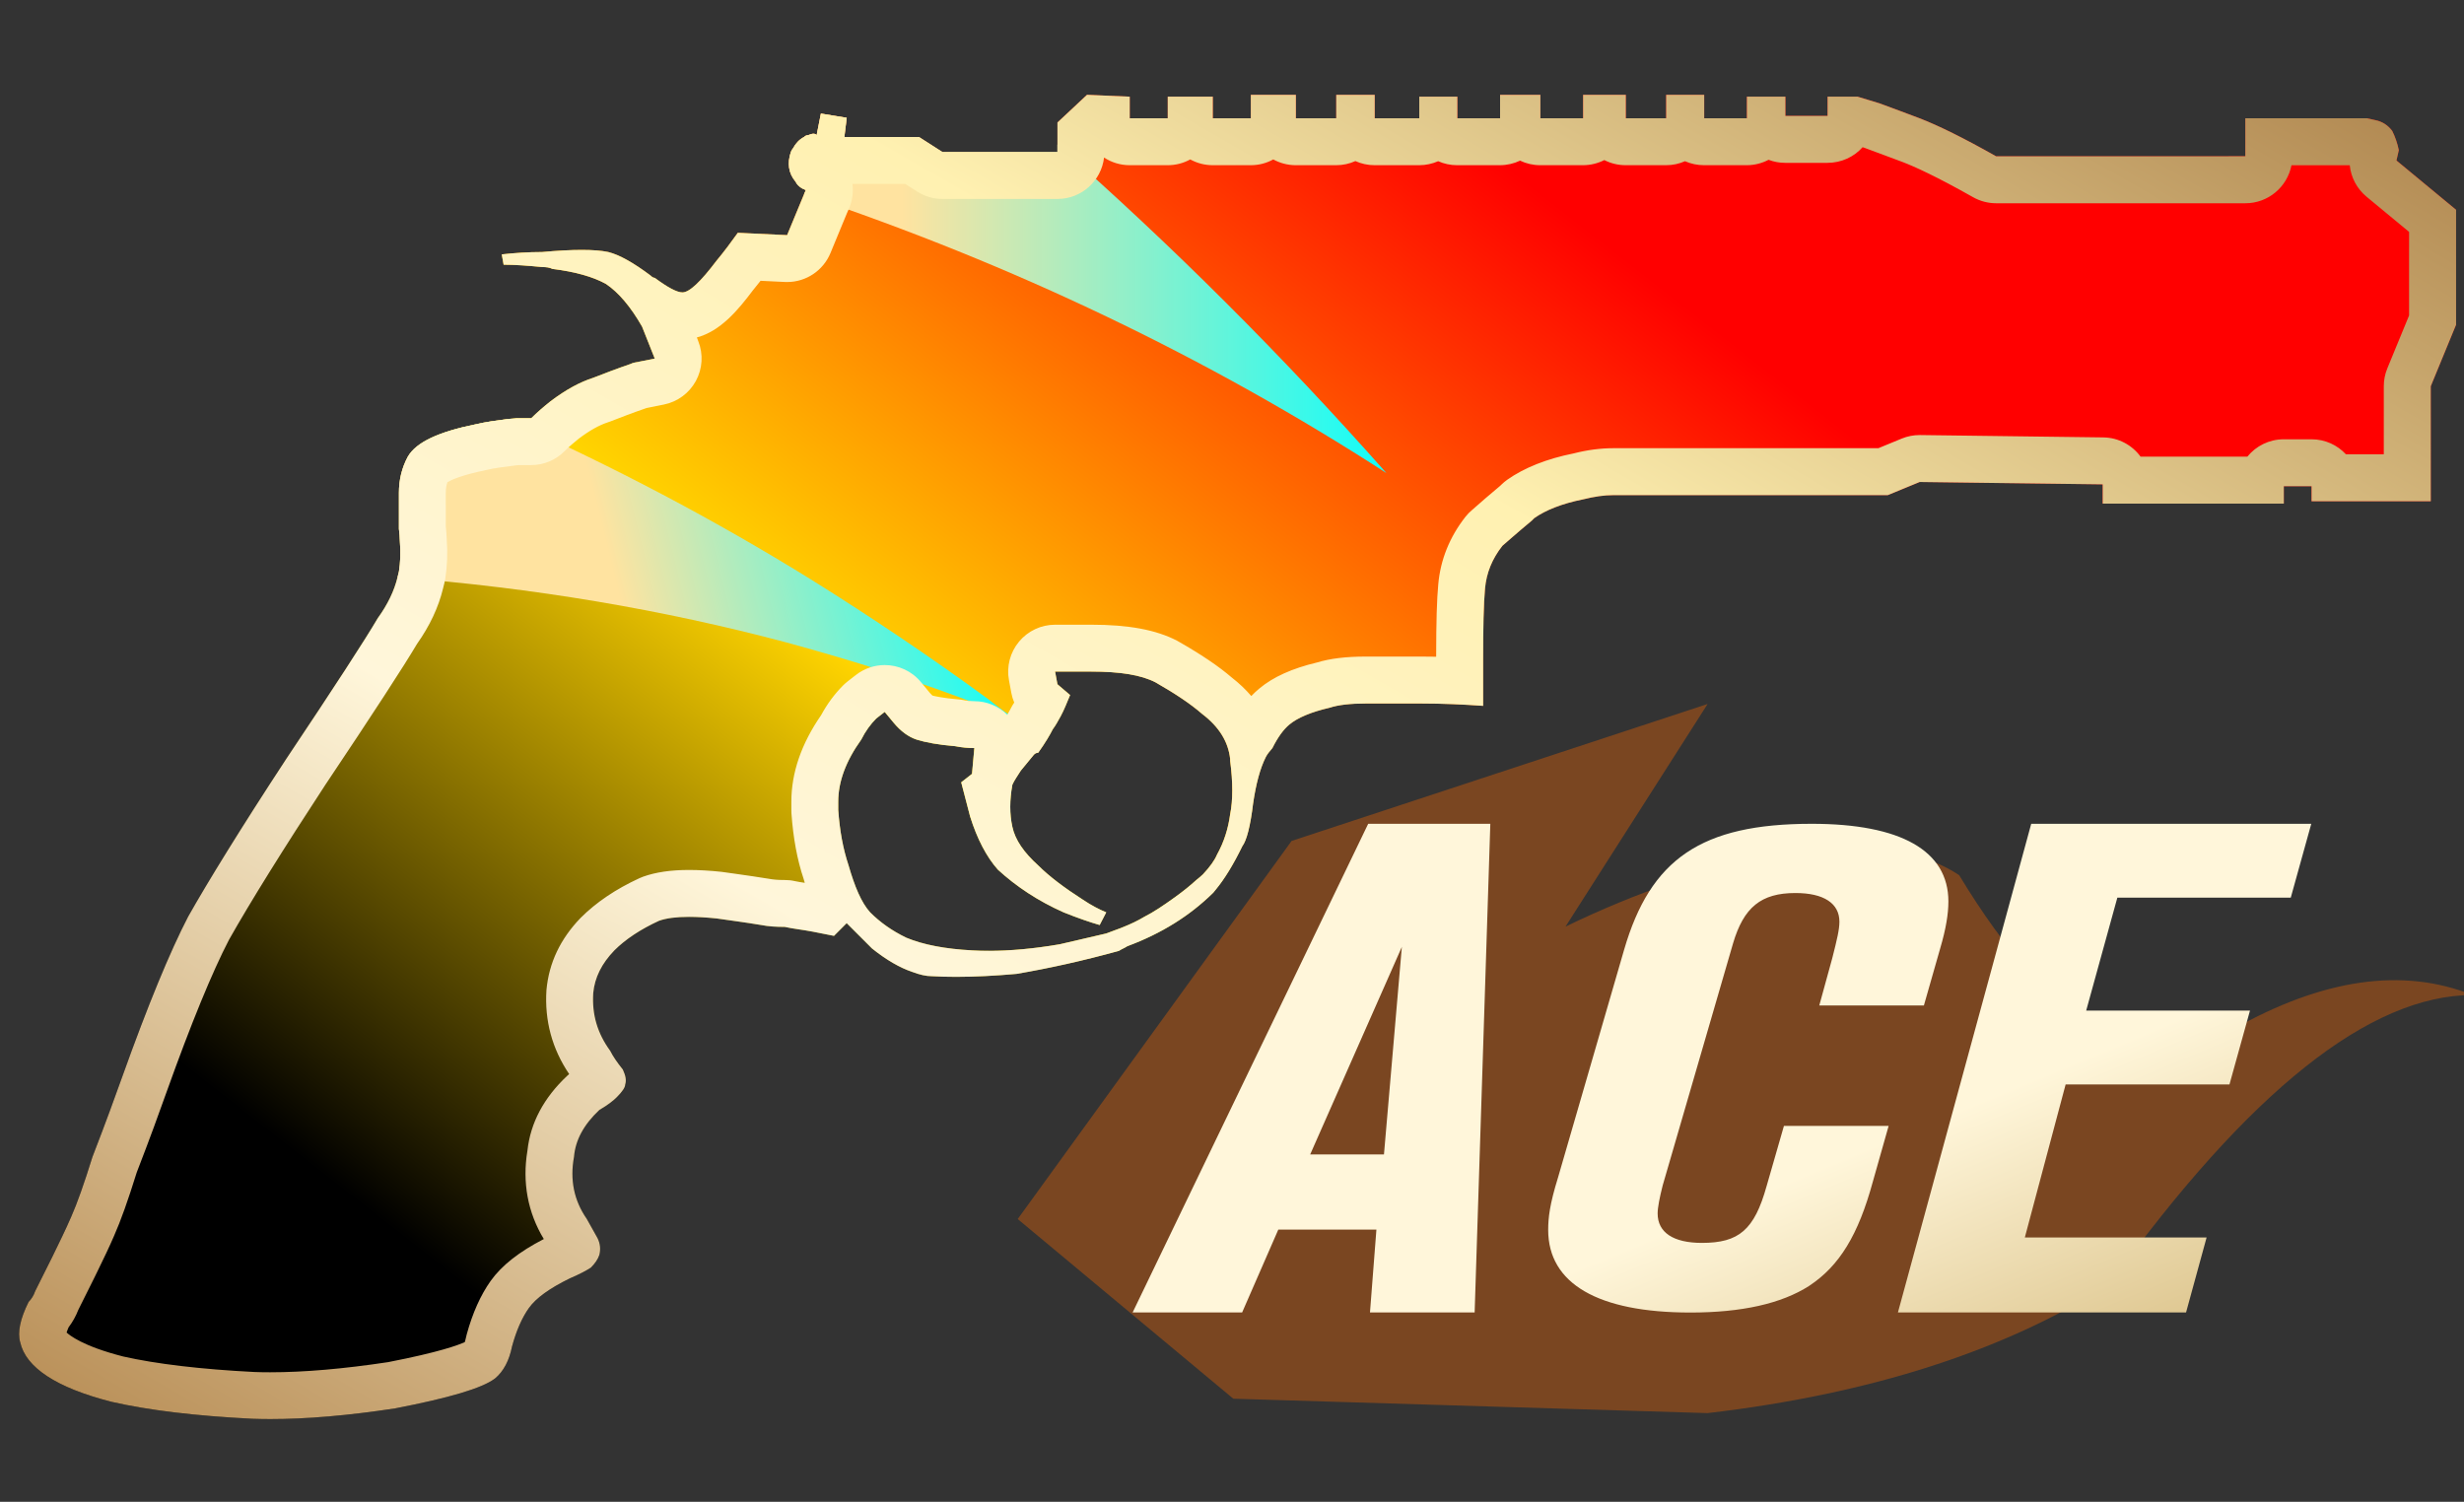 <?xml version="1.0" encoding="utf-8"?>
<!-- Generator: Adobe Illustrator 16.0.0, SVG Export Plug-In . SVG Version: 6.00 Build 0)  -->
<!DOCTYPE svg PUBLIC "-//W3C//DTD SVG 1.1//EN" "http://www.w3.org/Graphics/SVG/1.1/DTD/svg11.dtd">
<svg version="1.1" id="图层_1" xmlns="http://www.w3.org/2000/svg" xmlns:xlink="http://www.w3.org/1999/xlink" x="0px" y="0px"
	 width="52.5px" height="32px" viewBox="0 0 52.5 32" enable-background="new 0 0 52.5 32" xml:space="preserve">
<rect x="0" y="0" width="52.5" height="32" fill="#333333" stroke="none"/>
<rect fill="none" width="52.5" height="32"/>
<g>
	<g>
		<path fill="#7A4621" d="M21.684,25.975l4.594,3.828l10.106,0.307c3.472-0.407,6.329-1.327,8.575-2.756
			c2.959-4.103,5.535-6.152,7.725-6.152c-1.485-0.594-3.188-0.352-5.104,0.729c-1.916,1.079-3.861-0.015-5.836-3.283
			c-1.837-1.225-5.438-0.336-8.388,1.096L36.384,15l-8.864,2.918L21.684,25.975z"/>
	</g>
</g>
<linearGradient id="SVGID_1_" gradientUnits="userSpaceOnUse" x1="-536.886" y1="77.728" x2="-535.885" y2="78.73" gradientTransform="matrix(25.112 0 0 10.412 13507.251 -791.369)">
	<stop  offset="0.607" style="stop-color:#FFF6DA"/>
	<stop  offset="1" style="stop-color:#D6BB7E"/>
</linearGradient>
<path fill="url(#SVGID_1_)" d="M31.754,17.553h-2.602l-5.019,10.412h2.333l0.771-1.766h2.09l-0.137,1.766h2.23L31.754,17.553z
	 M29.869,20.176l-0.381,4.422h-1.572L29.869,20.176z M41.514,19.209c0-1.082-1.012-1.656-2.912-1.656
	c-2.356,0-3.436,0.752-3.998,2.686l-1.408,4.853c-0.176,0.568-0.209,0.853-0.209,1.114c0,1.145,1.062,1.761,3.031,1.761
	c1.084,0,1.937-0.187,2.531-0.569c0.643-0.426,1.045-1.08,1.357-2.225l0.335-1.183H38.01l-0.369,1.282
	c-0.261,0.934-0.59,1.211-1.379,1.211c-0.607,0-0.943-0.221-0.943-0.627c0-0.125,0.041-0.336,0.108-0.599l1.499-5.157
	c0.227-0.767,0.596-1.072,1.328-1.072c0.607,0,0.938,0.221,0.938,0.611c0,0.168-0.051,0.379-0.153,0.78l-0.276,1.005h2.229
	l0.347-1.215C41.462,19.793,41.514,19.473,41.514,19.209z M49.246,17.553h-5.967l-2.84,10.412h6.139l0.438-1.598h-3.873l0.869-3.26
	h3.491l0.437-1.573h-3.49l0.664-2.407h3.695L49.246,17.553z"/>
<g>
	<rect x="0.061" fill="none" width="52.5" height="32"/>
	<g>
		<g>
			<g>
				
					<linearGradient id="SVGID_2_" gradientUnits="userSpaceOnUse" x1="-547.077" y1="28.643" x2="-548.217" y2="29.447" gradientTransform="matrix(51.922 0 0 28.224 28457.027 -806.911)">
					<stop  offset="0.251" style="stop-color:#FF0000"/>
					<stop  offset="0.567" style="stop-color:#FFD400"/>
					<stop  offset="0.857" style="stop-color:#000000"/>
				</linearGradient>
				<path fill="url(#SVGID_2_)" d="M51.061,3.42l0.05-0.22c-0.03-0.15-0.08-0.29-0.14-0.41c-0.09-0.12-0.21-0.2-0.36-0.23
					l-0.18-0.04h-2.59v0.81H42.53c-0.689-0.39-1.239-0.66-1.63-0.81c-0.24-0.09-0.53-0.2-0.859-0.32L39.58,2.06h-0.64v0.41h-0.899
					V2.06h-0.82v0.46h-0.91v-0.5h-0.81v0.5h-0.86v-0.5h-0.91v0.5h-0.91v-0.5h-0.859v0.5h-0.91V2.06H30.24v0.46h-0.949v-0.5h-0.82
					v0.5h-0.86v-0.5h-0.96v0.5h-0.81V2.06h-0.96v0.46h-0.81V2.06l-0.91-0.04l-0.63,0.59v0.63h-2.45l-0.11-0.07l-0.39-0.25h-1.59
					l0.05-0.41l-0.55-0.09L17.4,2.88c-0.03-0.04-0.09-0.04-0.18,0c-0.03,0-0.06,0.01-0.09,0.04c-0.1,0.05-0.18,0.14-0.24,0.25
					c-0.02,0.02-0.03,0.05-0.04,0.07c-0.08,0.24-0.05,0.45,0.1,0.63c0.03,0.06,0.07,0.1,0.12,0.13c0,0.01,0.01,0.01,0.01,0.01
					l0.09,0.04l-0.04,0.09l-0.36,0.87l-1.05-0.05c-0.15,0.21-0.3,0.41-0.45,0.59c-0.34,0.45-0.58,0.68-0.73,0.68
					c-0.12,0-0.32-0.11-0.59-0.31c-0.03,0-0.06-0.02-0.09-0.05c-0.36-0.27-0.66-0.44-0.9-0.5c-0.28-0.06-0.75-0.06-1.41,0
					c-0.3,0-0.59,0.02-0.86,0.05l0.04,0.22c0.24,0,0.51,0.02,0.82,0.05c0.09,0,0.16,0.01,0.22,0.04c0.49,0.06,0.87,0.17,1.14,0.32
					c0.27,0.18,0.53,0.49,0.77,0.91l0.27,0.68L13.5,7.73c-0.02,0.01-0.04,0.01-0.05,0.02c-0.32,0.11-0.58,0.21-0.81,0.3
					c-0.28,0.09-0.58,0.25-0.91,0.5c-0.15,0.12-0.29,0.24-0.41,0.36H11c-0.06,0.01-0.13,0.01-0.19,0.02
					c-0.23,0.03-0.46,0.06-0.67,0.11c-0.79,0.16-1.27,0.38-1.45,0.69c-0.13,0.24-0.19,0.5-0.19,0.77v0.77
					c0.01,0.09,0.02,0.18,0.02,0.26c0.02,0.25,0.01,0.46-0.02,0.65c-0.01,0.04-0.02,0.08-0.03,0.12c-0.07,0.29-0.21,0.58-0.42,0.87
					c-0.27,0.46-0.92,1.46-1.95,3c-0.97,1.48-1.66,2.6-2.09,3.36c-0.39,0.75-0.86,1.89-1.4,3.399c-0.15,0.42-0.36,1-0.64,1.721
					c-0.18,0.58-0.33,1-0.45,1.27c-0.12,0.28-0.26,0.561-0.41,0.87l-0.36,0.72c-0.03,0.09-0.08,0.17-0.14,0.23
					c-0.18,0.359-0.24,0.649-0.18,0.859c0.12,0.54,0.77,0.971,1.95,1.271c0.79,0.18,1.79,0.3,2.99,0.36
					c0.85,0.029,1.86-0.04,3.05-0.221c1.14-0.22,1.86-0.43,2.13-0.64c0.18-0.15,0.3-0.38,0.36-0.68c0.09-0.33,0.21-0.61,0.36-0.82
					s0.44-0.42,0.87-0.63c0.21-0.09,0.36-0.17,0.45-0.23c0.09-0.09,0.15-0.18,0.18-0.27c0.03-0.12,0.02-0.24-0.04-0.36l-0.23-0.41
					c-0.27-0.39-0.36-0.83-0.27-1.319c0.03-0.36,0.21-0.69,0.54-1c0.19-0.11,0.31-0.21,0.37-0.271c0.12-0.12,0.18-0.21,0.18-0.27
					c0.03-0.091,0.01-0.19-0.05-0.32c-0.12-0.15-0.21-0.28-0.27-0.4c-0.27-0.37-0.39-0.77-0.36-1.229c0.03-0.33,0.18-0.63,0.45-0.91
					c0.24-0.24,0.56-0.45,0.95-0.63c0.25-0.09,0.65-0.11,1.23-0.05c0.27,0.04,0.59,0.08,0.95,0.14c0.15,0.03,0.32,0.04,0.5,0.04
					c0.18,0.04,0.38,0.06,0.59,0.1c0.15,0.03,0.3,0.061,0.46,0.091l0.27-0.271l0.18,0.18c0.12,0.12,0.24,0.24,0.36,0.36
					c0.3,0.24,0.59,0.41,0.86,0.5c0.16,0.06,0.29,0.09,0.41,0.09c0.54,0.03,1.15,0.01,1.81-0.05c0.7-0.12,1.42-0.28,2.18-0.49
					c0.06-0.04,0.12-0.06,0.18-0.1c0.73-0.271,1.33-0.65,1.82-1.13c0.01-0.011,0.01-0.011,0.02-0.021
					c0.01-0.01,0.02-0.029,0.04-0.05c0.19-0.229,0.38-0.54,0.57-0.93c0.09-0.12,0.17-0.42,0.229-0.91
					c0.061-0.42,0.15-0.75,0.271-0.99c0.03-0.06,0.08-0.12,0.14-0.19c0.12-0.24,0.24-0.4,0.36-0.5c0.18-0.15,0.47-0.27,0.859-0.36
					c0.181-0.06,0.44-0.09,0.771-0.09h1.18c0.46,0,0.891,0.02,1.32,0.05v-0.96c0-0.69,0.01-1.21,0.04-1.54s0.15-0.63,0.37-0.91
					c0.06-0.05,0.27-0.24,0.63-0.54l0.05-0.05c0.24-0.17,0.59-0.31,1.04-0.4c0.24-0.06,0.45-0.09,0.64-0.09h5.851l0.68-0.28
					l3.9,0.05v0.41h3.859v-0.37h0.591v0.32h2.54V8.23l0.539-1.31V4.47L51.061,3.42z M26.21,17.35c-0.04,0.301-0.13,0.591-0.28,0.86
					c-0.05,0.12-0.15,0.26-0.3,0.42c-0.04,0.04-0.09,0.08-0.14,0.12c-0.13,0.12-0.28,0.24-0.46,0.37c-0.25,0.18-0.46,0.32-0.64,0.41
					c-0.15,0.09-0.3,0.16-0.45,0.22c-0.09,0.04-0.22,0.08-0.37,0.14c-0.27,0.061-0.6,0.141-0.99,0.23c-0.7,0.12-1.32,0.16-1.87,0.13
					c-0.57-0.03-1.04-0.12-1.4-0.27c-0.31-0.15-0.56-0.33-0.77-0.54c-0.19-0.21-0.33-0.551-0.46-1c-0.12-0.36-0.19-0.75-0.22-1.181
					v-0.18c0-0.42,0.16-0.86,0.49-1.32c0.09-0.18,0.2-0.33,0.32-0.45l0.18-0.14l0.19,0.23c0.15,0.18,0.31,0.3,0.49,0.36
					c0.19,0.06,0.46,0.11,0.82,0.14c0.15,0.03,0.29,0.04,0.41,0.04l-0.05,0.55l-0.23,0.18l0.19,0.73
					c0.15,0.479,0.35,0.859,0.59,1.13c0.39,0.359,0.86,0.67,1.4,0.91c0.3,0.119,0.56,0.21,0.77,0.27l0.14-0.27
					c-0.15-0.061-0.32-0.15-0.5-0.271c-0.39-0.25-0.71-0.49-0.95-0.729c-0.3-0.271-0.49-0.54-0.55-0.82c-0.06-0.271-0.06-0.57,0-0.9
					c0.04-0.09,0.11-0.189,0.18-0.3c0.08-0.1,0.18-0.22,0.28-0.34c0.03-0.03,0.06-0.04,0.09-0.04c0.15-0.21,0.25-0.38,0.31-0.5
					c0.06-0.08,0.11-0.17,0.17-0.28c0.07-0.13,0.13-0.28,0.2-0.45l-0.27-0.23l-0.05-0.27h0.77c0.61,0,1.06,0.07,1.37,0.23
					c0.42,0.24,0.75,0.46,0.99,0.67c0.37,0.28,0.56,0.6,0.6,0.96v0.04C26.271,16.67,26.271,17.05,26.21,17.35z"/>
			</g>
		</g>
	</g>
	<g>
		
			<linearGradient id="SVGID_3_" gradientUnits="userSpaceOnUse" x1="21.302" y1="12.363" x2="8.539" y2="12.363" gradientTransform="matrix(0.971 -0.241 0.241 0.971 -2.402 3.963)">
			<stop  offset="0" style="stop-color:#00FFFF"/>
			<stop  offset="0.649" style="stop-color:#FFE3A0"/>
		</linearGradient>
		<path fill="url(#SVGID_3_)" d="M21.4,15.16c-0.12-0.09-0.23-0.17-0.34-0.26c-1.23-0.9-2.48-1.74-3.76-2.54
			c-2.08-1.29-4.25-2.43-6.49-3.43c-0.23,0.03-0.46,0.06-0.67,0.11c-0.79,0.16-1.27,0.38-1.45,0.69c-0.13,0.24-0.19,0.5-0.19,0.77
			v0.77c0.01,0.09,0.02,0.18,0.02,0.26c0.02,0.25,0.01,0.46-0.02,0.65c-0.01,0.04-0.02,0.08-0.03,0.12
			c2.89,0.22,5.66,0.69,8.29,1.39c1.43,0.39,2.83,0.83,4.19,1.36c0.13,0.05,0.28,0.11,0.42,0.16c0.08,0.03,0.15,0.05,0.22,0.08
			C21.521,15.25,21.46,15.2,21.4,15.16z"/>
	</g>
	<g>
		<linearGradient id="SVGID_4_" gradientUnits="userSpaceOnUse" x1="30.343" y1="6.25" x2="16.811" y2="6.25">
			<stop  offset="0" style="stop-color:#00FFFF"/>
			<stop  offset="0.822" style="stop-color:#FFE3A0"/>
		</linearGradient>
		<path fill="url(#SVGID_4_)" d="M17.13,4.14l0.04-0.09l-0.09-0.04c0,0-0.01,0-0.01-0.01c-0.05-0.03-0.09-0.07-0.12-0.13
			c-0.15-0.18-0.18-0.39-0.1-0.63c0.01-0.02,0.02-0.05,0.04-0.07c0.06-0.11,0.14-0.2,0.24-0.25c0.03-0.03,0.06-0.04,0.09-0.04
			c0.09-0.04,0.15-0.04,0.18,0l0.09-0.46l0.55,0.09l-0.05,0.41h1.59l0.39,0.25l0.11,0.07h2.45V3.08c2.44,2.15,4.78,4.48,7.01,7
			C25.721,7.61,21.581,5.63,17.13,4.14z"/>
	</g>
	<g>
		<g>
			<g>
				<g>
					<linearGradient id="SVGID_5_" gradientUnits="userSpaceOnUse" x1="14.469" y1="37.102" x2="38.477" y2="-4.481">
						<stop  offset="0" style="stop-color:#BB925B"/>
						<stop  offset="0.343" style="stop-color:#FFF6DA"/>
						<stop  offset="0.657" style="stop-color:#FFF1B1"/>
						<stop  offset="1" style="stop-color:#B38B54"/>
					</linearGradient>
					<path fill="url(#SVGID_5_)" d="M39.686,3.137l0.038,0.012c0.234,0.085,0.447,0.166,0.637,0.237l0.182,0.068
						c0.25,0.096,0.711,0.303,1.496,0.747c0.15,0.085,0.319,0.13,0.492,0.13h5.311c0.487,0,0.893-0.349,0.982-0.81h1.242
						c0.025,0.258,0.152,0.5,0.357,0.67l0.907,0.75v1.781L50.866,7.85c-0.05,0.121-0.075,0.25-0.075,0.38v1.45h-0.807
						c-0.183-0.197-0.443-0.32-0.733-0.32H48.66c-0.313,0-0.593,0.144-0.776,0.37h-2.275c-0.18-0.245-0.468-0.406-0.795-0.41
						l-3.9-0.05c-0.004,0-0.008,0-0.013,0c-0.13,0-0.26,0.025-0.381,0.075L40.022,9.55H34.37c-0.27,0-0.559,0.039-0.836,0.11
						c-0.576,0.115-1.055,0.305-1.422,0.564c-0.045,0.033-0.089,0.069-0.129,0.109l-0.018,0.018
						c-0.25,0.208-0.425,0.362-0.527,0.452l-0.069,0.06c-0.054,0.045-0.103,0.095-0.146,0.15c-0.336,0.429-0.531,0.912-0.578,1.436
						c-0.031,0.326-0.044,0.791-0.045,1.544c-0.107-0.002-0.214-0.003-0.32-0.003h-1.18c-0.42,0-0.76,0.041-1.035,0.125
						c-0.535,0.127-0.939,0.31-1.234,0.557c-0.059,0.048-0.115,0.102-0.17,0.159c-0.115-0.134-0.253-0.268-0.418-0.396
						c-0.279-0.24-0.649-0.491-1.163-0.783c-0.451-0.233-1.032-0.341-1.829-0.341h-0.77c-0.297,0-0.579,0.132-0.769,0.361
						s-0.269,0.53-0.214,0.822l0.05,0.27c0.013,0.071,0.034,0.14,0.062,0.206c-0.027,0.04-0.052,0.081-0.073,0.124
						c-0.012,0.023-0.035,0.068-0.075,0.134c-0.187-0.183-0.438-0.287-0.701-0.287c-0.074,0-0.146-0.007-0.212-0.02
						c-0.038-0.008-0.077-0.013-0.115-0.017c-0.347-0.029-0.525-0.073-0.564-0.082c0,0-0.021-0.015-0.058-0.058l-0.19-0.23
						c-0.197-0.239-0.483-0.363-0.771-0.363c-0.215,0-0.431,0.069-0.613,0.21l-0.18,0.14c-0.033,0.026-0.065,0.054-0.095,0.084
						c-0.183,0.184-0.34,0.397-0.468,0.634c-0.42,0.607-0.634,1.227-0.634,1.841v0.18c0,0.023,0.001,0.047,0.002,0.07
						c0.037,0.528,0.125,0.995,0.257,1.388c0.009,0.031,0.018,0.063,0.027,0.093c-0.073-0.012-0.143-0.021-0.209-0.036
						c-0.071-0.017-0.144-0.024-0.217-0.024c-0.167,0-0.256-0.011-0.337-0.026c-0.249-0.041-0.479-0.073-0.688-0.103l-0.321-0.045
						c-0.254-0.027-0.488-0.04-0.694-0.04c-0.39,0-0.709,0.047-0.978,0.143c-0.027,0.01-0.054,0.021-0.08,0.033
						c-0.501,0.231-0.918,0.511-1.252,0.845c-0.431,0.447-0.675,0.956-0.728,1.538c-0.042,0.65,0.12,1.252,0.484,1.79
						c-0.014,0.012-0.027,0.023-0.041,0.036c-0.5,0.469-0.785,1.006-0.848,1.595c-0.113,0.675,0.007,1.321,0.349,1.884
						c-0.526,0.271-0.897,0.563-1.131,0.89c-0.215,0.302-0.387,0.685-0.511,1.139c-0.006,0.021-0.011,0.044-0.016,0.066
						c-0.01,0.05-0.021,0.083-0.026,0.101c-0.129,0.06-0.535,0.214-1.634,0.427c-0.943,0.143-1.79,0.216-2.514,0.216
						c-0.121,0-0.237-0.002-0.335-0.006c-1.141-0.058-2.089-0.171-2.794-0.33c-0.874-0.223-1.148-0.458-1.207-0.511
						c0.008-0.025,0.021-0.062,0.041-0.109c0.085-0.113,0.156-0.239,0.208-0.373l0.34-0.682l0.068-0.139
						c0.132-0.271,0.254-0.522,0.356-0.761c0.138-0.31,0.295-0.75,0.481-1.347c0.278-0.717,0.487-1.295,0.636-1.714
						c0.522-1.46,0.975-2.562,1.33-3.244c0.448-0.794,1.159-1.937,2.05-3.297c1.025-1.532,1.666-2.518,1.958-3.01
						c0.27-0.381,0.456-0.778,0.553-1.179l0.013-0.053l0.017-0.067c0.006-0.026,0.012-0.053,0.016-0.08
						c0.043-0.271,0.054-0.551,0.032-0.854c-0.002-0.084-0.01-0.176-0.02-0.269V10.5c0-0.088,0.014-0.167,0.036-0.226
						c0.069-0.042,0.285-0.149,0.835-0.261c0.164-0.039,0.369-0.065,0.613-0.096c0.025-0.002,0.051-0.004,0.076-0.007h0.26
						c0.265,0,0.52-0.105,0.707-0.293c0.096-0.096,0.208-0.191,0.307-0.27c0.226-0.171,0.432-0.287,0.613-0.346
						c0.02-0.006,0.039-0.013,0.057-0.02c0.219-0.085,0.466-0.181,0.771-0.286c0.002,0,0.005-0.001,0.007-0.002l0.364-0.073
						c0.291-0.058,0.541-0.242,0.683-0.503s0.161-0.571,0.051-0.847L14.848,7.19c0.5-0.133,0.872-0.575,1.191-1
						c0.055-0.066,0.111-0.135,0.166-0.207l0.519,0.025c0.016,0,0.032,0.001,0.048,0.001c0.403,0,0.768-0.243,0.923-0.618
						l0.35-0.847l0.04-0.09c0.078-0.174,0.101-0.359,0.078-0.535h1.125l0.144,0.092l0.11,0.07c0.161,0.103,0.348,0.158,0.539,0.158
						h2.45c0.513,0,0.935-0.386,0.993-0.882C23.681,3.46,23.869,3.52,24.07,3.52h0.81c0.174,0,0.337-0.044,0.48-0.123
						c0.143,0.078,0.306,0.123,0.48,0.123h0.81c0.174,0,0.337-0.044,0.479-0.123c0.143,0.078,0.307,0.123,0.48,0.123h0.86
						c0.146,0,0.285-0.031,0.41-0.088c0.125,0.057,0.265,0.088,0.41,0.088h0.949c0.144,0,0.281-0.031,0.405-0.085
						c0.124,0.055,0.262,0.085,0.405,0.085h0.91c0.153,0,0.3-0.035,0.43-0.097c0.13,0.062,0.276,0.097,0.43,0.097h0.91
						c0.164,0,0.318-0.04,0.455-0.109c0.137,0.07,0.291,0.109,0.455,0.109h0.86c0.145,0,0.281-0.03,0.404-0.085
						c0.124,0.055,0.262,0.085,0.405,0.085h0.91c0.168,0,0.326-0.042,0.466-0.115c0.109,0.042,0.229,0.065,0.354,0.065h0.899
						C39.236,3.47,39.503,3.342,39.686,3.137 M36.311,2.02h-0.81v0.5h-0.86v-0.5h-0.91v0.5h-0.91v-0.5h-0.859v0.5h-0.91V2.06H30.24
						v0.46h-0.949v-0.5h-0.82v0.5h-0.86v-0.5h-0.96v0.5h-0.81V2.06h-0.96v0.46h-0.81V2.06l-0.91-0.04l-0.63,0.59v0.63h-2.45
						l-0.11-0.07l-0.39-0.25h-1.59l0.05-0.41l-0.55-0.09L17.4,2.88c-0.015-0.02-0.037-0.03-0.067-0.03
						c-0.03,0-0.067,0.01-0.112,0.03c-0.03,0-0.06,0.01-0.09,0.04c-0.1,0.05-0.18,0.14-0.24,0.25c-0.02,0.02-0.03,0.05-0.04,0.07
						c-0.08,0.24-0.05,0.45,0.1,0.63c0.03,0.06,0.07,0.1,0.12,0.13c0,0.01,0.01,0.01,0.01,0.01l0.09,0.04l-0.04,0.09l-0.36,0.87
						l-1.05-0.05c-0.15,0.21-0.3,0.41-0.45,0.59c-0.34,0.45-0.58,0.68-0.73,0.68c-0.12,0-0.32-0.11-0.59-0.31
						c-0.03,0-0.06-0.02-0.09-0.05c-0.36-0.27-0.66-0.44-0.9-0.5c-0.14-0.03-0.328-0.045-0.563-0.045S11.881,5.34,11.551,5.37
						c-0.3,0-0.59,0.02-0.86,0.05l0.04,0.22c0.24,0,0.51,0.02,0.82,0.05c0.09,0,0.16,0.01,0.22,0.04c0.49,0.06,0.87,0.17,1.14,0.32
						c0.27,0.18,0.53,0.49,0.77,0.91l0.27,0.68L13.5,7.73c-0.02,0.01-0.04,0.01-0.05,0.02c-0.32,0.11-0.58,0.21-0.81,0.3
						c-0.28,0.09-0.58,0.25-0.91,0.5c-0.15,0.12-0.29,0.24-0.41,0.36H11c-0.06,0.01-0.13,0.01-0.19,0.02
						c-0.23,0.03-0.46,0.06-0.67,0.11c-0.79,0.16-1.27,0.38-1.45,0.69c-0.13,0.24-0.19,0.5-0.19,0.77v0.77
						c0.01,0.09,0.02,0.18,0.02,0.26c0.02,0.25,0.01,0.46-0.02,0.65c-0.01,0.04-0.02,0.08-0.03,0.12c-0.07,0.29-0.21,0.58-0.42,0.87
						c-0.27,0.46-0.92,1.46-1.95,3c-0.97,1.48-1.66,2.6-2.09,3.36c-0.39,0.75-0.86,1.89-1.4,3.399c-0.15,0.42-0.36,1-0.64,1.721
						c-0.18,0.58-0.33,1-0.45,1.27c-0.12,0.28-0.26,0.561-0.41,0.87l-0.36,0.72c-0.03,0.09-0.08,0.17-0.14,0.23
						c-0.18,0.359-0.24,0.649-0.18,0.859c0.12,0.54,0.77,0.971,1.95,1.271c0.79,0.18,1.79,0.3,2.99,0.36
						c0.125,0.004,0.253,0.007,0.386,0.007c0.765,0,1.649-0.073,2.664-0.228c1.14-0.22,1.86-0.43,2.13-0.64
						c0.18-0.15,0.3-0.38,0.36-0.68c0.09-0.33,0.21-0.61,0.36-0.82s0.44-0.42,0.87-0.63c0.21-0.09,0.36-0.17,0.45-0.23
						c0.09-0.09,0.15-0.18,0.18-0.27c0.03-0.12,0.02-0.24-0.04-0.36l-0.23-0.41c-0.27-0.39-0.36-0.83-0.27-1.319
						c0.03-0.36,0.21-0.69,0.54-1c0.19-0.11,0.31-0.21,0.37-0.271c0.12-0.12,0.18-0.21,0.18-0.27c0.03-0.091,0.01-0.19-0.05-0.32
						c-0.12-0.15-0.21-0.28-0.27-0.4c-0.27-0.37-0.39-0.77-0.36-1.229c0.03-0.33,0.18-0.63,0.45-0.91c0.24-0.24,0.56-0.45,0.95-0.63
						c0.154-0.056,0.365-0.084,0.64-0.084c0.171,0,0.368,0.011,0.59,0.034c0.27,0.04,0.59,0.08,0.95,0.14
						c0.15,0.03,0.32,0.04,0.5,0.04c0.18,0.04,0.38,0.06,0.59,0.1c0.15,0.03,0.3,0.061,0.46,0.091l0.27-0.271l0.18,0.18
						c0.12,0.12,0.24,0.24,0.36,0.36c0.3,0.24,0.59,0.41,0.86,0.5c0.16,0.06,0.29,0.09,0.41,0.09
						c0.167,0.01,0.341,0.014,0.521,0.014c0.401,0,0.833-0.022,1.29-0.063c0.7-0.12,1.42-0.28,2.18-0.49
						c0.06-0.04,0.12-0.06,0.18-0.1c0.73-0.271,1.33-0.65,1.82-1.13c0.01-0.011,0.01-0.011,0.02-0.021
						c0.01-0.01,0.02-0.029,0.04-0.05c0.19-0.229,0.38-0.54,0.57-0.93c0.09-0.12,0.17-0.42,0.229-0.91
						c0.061-0.42,0.15-0.75,0.271-0.99c0.03-0.06,0.08-0.12,0.14-0.19c0.12-0.24,0.24-0.4,0.36-0.5c0.18-0.15,0.47-0.27,0.859-0.36
						c0.181-0.06,0.44-0.09,0.771-0.09h1.18c0.46,0,0.891,0.02,1.32,0.05v-0.96c0-0.69,0.01-1.21,0.04-1.54s0.15-0.63,0.37-0.91
						c0.06-0.05,0.27-0.24,0.63-0.54l0.05-0.05c0.24-0.17,0.59-0.31,1.04-0.4c0.24-0.06,0.45-0.09,0.64-0.09h5.851l0.68-0.28
						l3.9,0.05v0.41h3.859v-0.37h0.591v0.32h2.54V8.23l0.539-1.31V4.47l-1.27-1.05l0.05-0.22c-0.03-0.15-0.08-0.29-0.14-0.41
						c-0.09-0.12-0.21-0.2-0.36-0.23l-0.18-0.04h-2.59v0.81H42.53c-0.689-0.39-1.239-0.66-1.63-0.81c-0.24-0.09-0.53-0.2-0.859-0.32
						L39.58,2.06h-0.64v0.41h-0.899V2.06h-0.82v0.46h-0.91V2.02L36.311,2.02z M23.431,19.71l0.14-0.27
						c-0.15-0.061-0.32-0.15-0.5-0.271c-0.39-0.25-0.71-0.49-0.95-0.729c-0.3-0.271-0.49-0.54-0.55-0.82
						c-0.06-0.271-0.06-0.57,0-0.9c0.04-0.09,0.11-0.189,0.18-0.3c0.08-0.1,0.18-0.22,0.28-0.34c0.03-0.03,0.06-0.04,0.09-0.04
						c0.15-0.21,0.25-0.38,0.31-0.5c0.06-0.08,0.11-0.17,0.17-0.28c0.07-0.13,0.13-0.28,0.2-0.45l-0.27-0.23l-0.05-0.27h0.77
						c0.61,0,1.06,0.07,1.37,0.23c0.42,0.24,0.75,0.46,0.99,0.67c0.37,0.28,0.56,0.6,0.6,0.96v0.04c0.06,0.46,0.06,0.84,0,1.14
						c-0.04,0.301-0.13,0.591-0.28,0.86c-0.05,0.12-0.15,0.26-0.3,0.42c-0.04,0.04-0.09,0.08-0.14,0.12
						c-0.13,0.12-0.28,0.24-0.46,0.37c-0.25,0.18-0.46,0.32-0.64,0.41c-0.15,0.09-0.3,0.16-0.45,0.22
						c-0.09,0.04-0.22,0.08-0.37,0.14c-0.27,0.061-0.6,0.141-0.99,0.23c-0.552,0.095-1.053,0.14-1.51,0.14
						c-0.123,0-0.243-0.003-0.36-0.01c-0.57-0.03-1.04-0.12-1.4-0.27c-0.31-0.15-0.56-0.33-0.77-0.54c-0.19-0.21-0.33-0.551-0.46-1
						c-0.12-0.36-0.19-0.75-0.22-1.181v-0.18c0-0.42,0.16-0.86,0.49-1.32c0.09-0.18,0.2-0.33,0.32-0.45l0.18-0.14l0.19,0.23
						c0.15,0.18,0.31,0.3,0.49,0.36c0.19,0.06,0.46,0.11,0.82,0.14c0.15,0.03,0.29,0.04,0.41,0.04l-0.05,0.55l-0.23,0.18l0.19,0.73
						c0.15,0.479,0.35,0.859,0.59,1.13c0.39,0.359,0.86,0.67,1.4,0.91C22.96,19.56,23.221,19.65,23.431,19.71L23.431,19.71z"/>
				</g>
			</g>
		</g>
	</g>
</g>
</svg>
